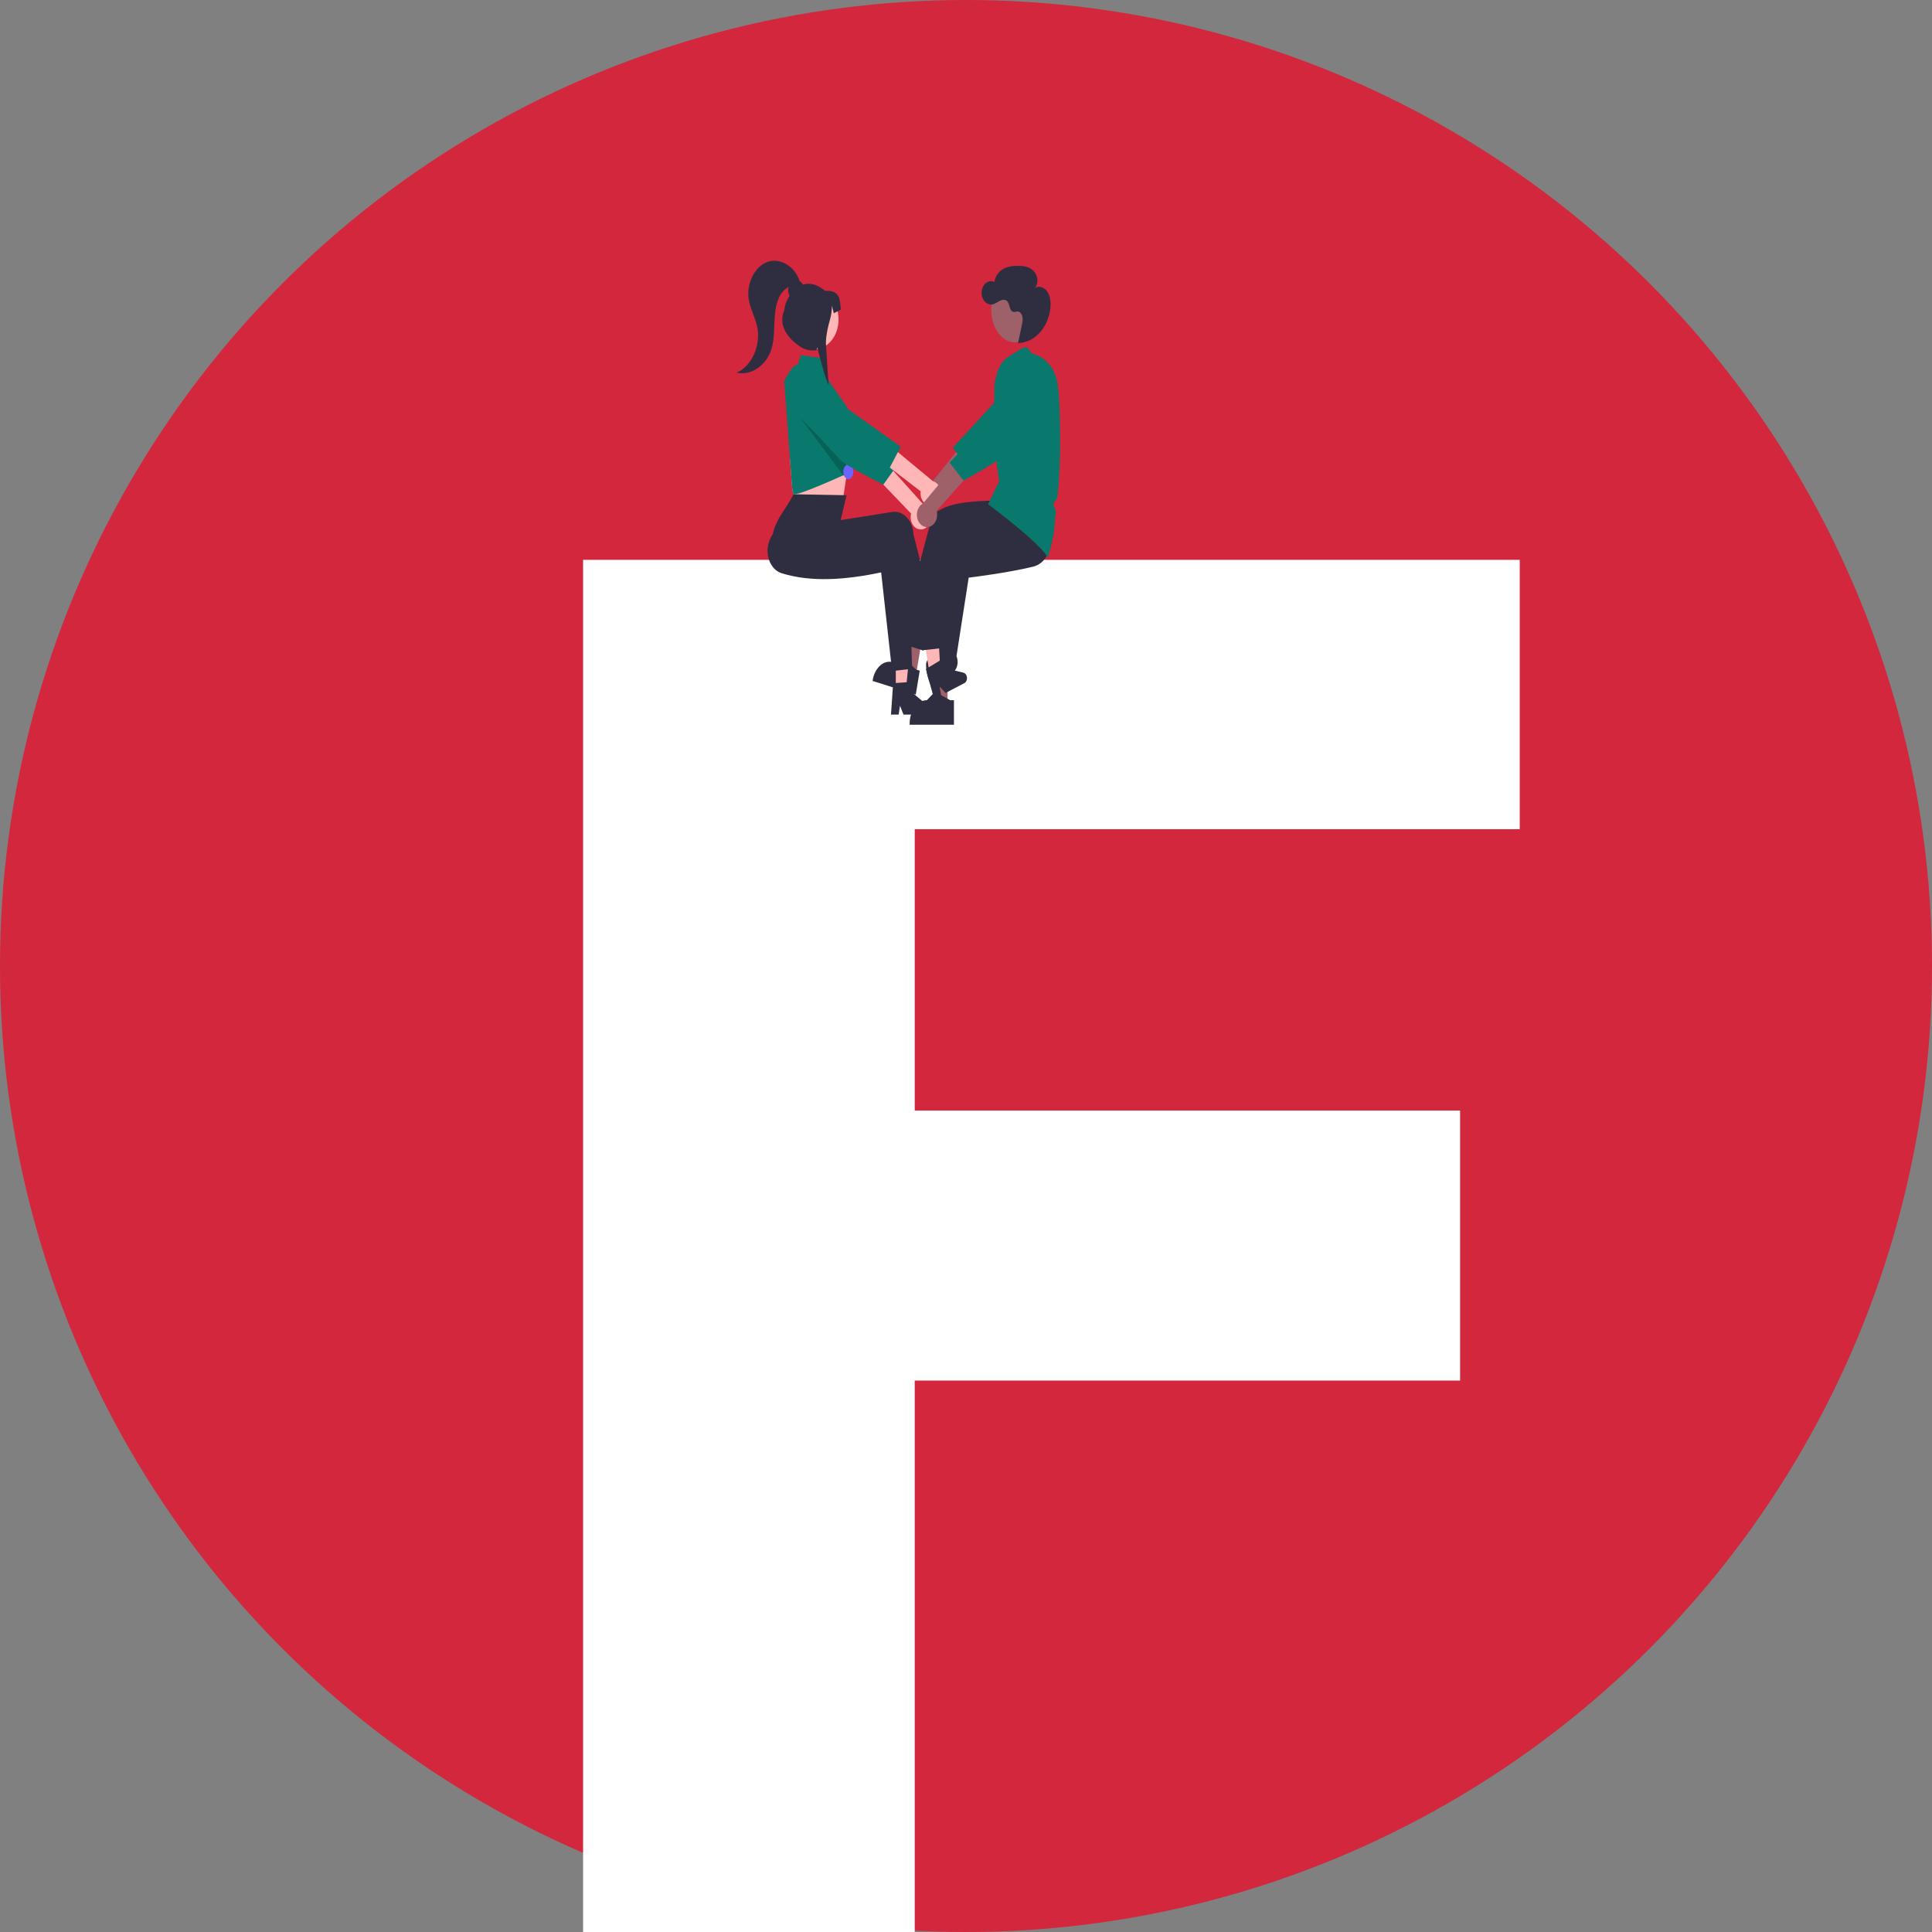 <svg width="1024" height="1024" viewBox="0 0 1024 1024" fill="none" xmlns="http://www.w3.org/2000/svg">
<rect x="0" y="0" width="1024" height="1024" fill="#808080" stroke="none"/>
<circle cx="512" cy="512" r="512" fill="#D2273C"/>
<path d="M309.043 1024V296.727H805.491V439.483H484.824V588.631H773.886V731.741H484.824V1024H309.043Z" fill="white"/>
<path d="M495.064 269.139C496.353 268.835 497.492 267.926 498.235 266.609C498.978 265.292 499.266 263.672 499.036 262.099C498.99 261.771 498.923 261.448 498.834 261.134L527.414 227.888L518.936 224.422L492.332 257.521C491.32 258.085 490.49 259.041 489.97 260.24C489.451 261.438 489.272 262.812 489.461 264.147C489.555 264.925 489.776 265.672 490.109 266.346C490.443 267.019 490.883 267.605 491.405 268.07C491.926 268.534 492.518 268.868 493.146 269.051C493.774 269.235 494.426 269.264 495.064 269.139Z" fill="#9E616A"/>
<path d="M546.338 192.477C546.338 192.477 552.373 194.106 551.584 202.932C550.795 211.757 534.283 230.076 531.692 233.128C529.102 236.181 511.679 246.181 511.679 246.181L505.02 237.256L546.338 192.477Z" fill="#08796C"/>
<path d="M485.404 358.281L479.259 356.338L481.773 322.734L490.843 325.603L485.404 358.281Z" fill="#9E616A"/>
<path d="M480.619 341.952C480.596 341.886 478.318 335.29 479.813 329.128C479.94 328.533 480.025 327.925 480.067 327.312C480.118 326.589 480.222 325.872 480.377 325.171C480.548 324.541 480.764 323.929 481.021 323.343C481.287 322.736 481.51 322.104 481.687 321.451C485.284 306.807 490.303 286.906 493.786 275.257C497.697 262.176 540.034 265.76 542.506 265.981L550.006 259.476L552.806 282.486L526.142 292.798L526.121 292.806L504.408 292.751L503.638 295.557C504.193 296.764 504.353 298.182 504.087 299.526C503.967 300.188 503.735 300.812 503.405 301.358C503.074 301.903 502.653 302.358 502.169 302.692L501.575 303.082L494.306 329.59C494.294 332.25 493.613 334.84 492.353 337.013L492.194 337.28L489.398 344.814L480.653 342.048L480.619 341.952Z" fill="#2F2E41"/>
<path d="M485.37 368.153L462.482 360.913L462.549 360.514C463.028 357.361 464.478 354.55 466.603 352.655C467.583 351.782 468.711 351.185 469.904 350.907C471.096 350.63 472.325 350.678 473.501 351.05L473.501 351.05L478.41 347.999L485.482 354.84L487.48 355.472L485.37 368.153Z" fill="#2F2E41"/>
<path d="M502.215 374.492L495.911 374.492L492.911 340.964L502.216 340.964L502.215 374.492Z" fill="#9E616A"/>
<path d="M537.951 181.469C544.901 181.469 550.535 173.701 550.535 164.12C550.535 154.538 544.901 146.771 537.951 146.771C531.002 146.771 525.368 154.538 525.368 164.12C525.368 173.701 531.002 181.469 537.951 181.469Z" fill="#9E616A"/>
<path d="M493.804 364.078C493.773 364.023 490.635 358.46 490.847 351.841C490.869 351.159 491.213 350.506 491.578 349.816C491.927 349.155 492.288 348.471 492.31 347.811C492.453 343.666 492.609 339.598 492.773 335.72C492.88 333.206 492.341 330.548 491.82 327.977C491.263 325.229 490.687 322.387 490.847 319.597C491.74 304.022 495.73 289.372 497.519 286.907C501.479 281.446 525.715 265.583 526.745 264.911L526.787 264.884L557.818 269.685L557.937 269.704L557.959 269.867C557.979 270.013 559.911 284.582 555.401 293.586C554.563 295.338 553.424 296.85 552.062 298.018C550.701 299.187 549.149 299.985 547.511 300.358C534.226 303.6 515.115 305.956 513.42 306.161L506.95 347.783C507.459 348.98 507.66 350.336 507.527 351.675C507.394 353.013 506.933 354.272 506.203 355.287L505.673 355.994L505.057 359.957L502.781 364.164H493.853L493.804 364.078Z" fill="#2F2E41"/>
<path d="M523.711 267.231L529.557 255.142L526.565 233.728L527.105 203.318L528.183 198.788C529.206 194.516 531.495 190.991 534.463 189.119L541.718 184.54C542.158 184.258 542.647 184.108 543.144 184.099C543.641 184.091 544.133 184.226 544.579 184.493C545.032 184.775 545.435 185.165 545.763 185.639C546.091 186.113 546.339 186.662 546.491 187.254C548.089 187.552 558.3 189.973 560.51 203.238C561.332 208.171 561.802 217.937 561.906 232.265C561.98 242.613 561.511 252.956 560.501 263.231C560.427 263.983 559.904 264.698 559.398 265.389C558.936 266.02 558.459 266.671 558.392 267.265C558.327 267.845 558.638 268.459 558.967 269.109C559.323 269.809 559.69 270.534 559.593 271.299C559.375 273.022 559.246 274.772 559.122 276.464C558.988 278.791 558.743 281.107 558.39 283.4C557.943 285.784 557.39 288.136 556.732 290.446C556.286 292.106 555.826 293.824 555.464 295.501L555.436 295.635L555.336 295.658C555.334 295.659 555.331 295.659 555.329 295.659C555.229 295.659 554.865 290.812 523.711 267.231Z" fill="#08796C"/>
<path d="M505.607 384.124L482.125 384.123V383.714C482.096 380.446 483.048 377.277 484.803 374.803C485.599 373.659 486.588 372.738 487.703 372.101C488.819 371.464 490.033 371.127 491.265 371.113H491.266L495.555 366.626L503.558 371.113L505.608 371.113L505.607 384.124Z" fill="#2F2E41"/>
<path d="M418.705 243.121L419.388 252.416C419.388 252.416 419.684 260.134 420.621 261.84C421.55 263.538 446.924 263.753 446.924 263.753C446.924 263.753 448.601 252.751 450.045 243.121H418.705Z" fill="#FFB6B6"/>
<path d="M493.39 361.33L498.694 360.025L497.176 333.944L489.347 335.868L493.39 361.33Z" fill="#FFB6B6"/>
<path d="M474.792 365.151H480.199L482.772 339.197L474.791 339.198L474.792 365.151Z" fill="#FFB6B6"/>
<path d="M483.447 354.471L472.822 355.673L467.027 303.387C447.923 307.387 429.901 308.668 414.312 303.83C409.034 302.214 405.808 295.58 407.106 289.013C407.167 288.706 407.237 288.402 407.317 288.101C409.182 281.172 416.75 274.519 420.598 266.898L441.913 277.545L442.879 282.353L470.181 278.052C475.672 277.187 480.686 282.025 481.381 288.857C481.418 289.218 481.442 289.58 481.453 289.944L483.447 354.471Z" fill="#2F2E41"/>
<path d="M499.6 343.46L488.975 344.662L469.711 296.702C450.607 300.701 432.585 301.983 416.996 297.145C411.718 295.529 408.492 288.895 409.79 282.327C409.851 282.02 409.921 281.717 410.001 281.416C411.866 274.487 416.75 269.585 420.598 261.964L448.702 262.483L445.563 275.668L472.865 271.367C478.356 270.502 483.37 275.34 484.065 282.172C484.102 282.533 484.126 282.895 484.137 283.259L499.6 343.46Z" fill="#2F2E41"/>
<path d="M431.411 185.206C438.611 185.206 444.448 178.1 444.448 169.336C444.448 160.571 438.611 153.465 431.411 153.465C424.21 153.465 418.373 160.571 418.373 169.336C418.373 178.1 424.21 185.206 431.411 185.206Z" fill="#FFB6B6"/>
<path d="M424.72 188.242L435.184 189.74C435.626 189.804 436.04 190.033 436.369 190.396C436.698 190.759 436.926 191.239 437.021 191.767L438.685 201.036L449.058 215.906C449.058 215.906 452.783 224.408 451.386 234.044C449.99 243.679 449.376 250.839 449.376 250.839C449.376 250.839 421.549 263.539 420.618 261.839C419.687 260.138 419.384 252.415 419.384 252.415L415.659 201.97C415.659 201.97 419.85 193.468 422.178 193.468C423.681 193.406 423.488 189.29 424.72 188.242Z" fill="#08796C"/>
<path opacity="0.2" d="M424.046 221.288L447.441 252.597L451.606 249.477L424.046 221.288Z" fill="black"/>
<path d="M449.659 253.94C451.126 253.94 452.315 252.203 452.315 250.059C452.315 247.916 451.126 246.178 449.659 246.178C448.191 246.178 447.002 247.916 447.002 250.059C447.002 252.203 448.191 253.94 449.659 253.94Z" fill="#6C63FF"/>
<path d="M487.353 280.587C486.578 280.47 485.834 280.146 485.172 279.641C484.51 279.135 483.948 278.459 483.524 277.66C483.101 276.861 482.826 275.959 482.72 275.017C482.614 274.075 482.679 273.116 482.91 272.207L450.168 238.08L459.426 233.923L489.978 267.998C491.206 268.572 492.218 269.674 492.823 271.096C493.427 272.518 493.583 274.16 493.259 275.712C492.936 277.263 492.156 278.617 491.067 279.515C489.979 280.414 488.657 280.795 487.353 280.587Z" fill="#FFB6B6"/>
<path d="M428.03 201.126C428.03 201.126 421.411 203.187 422.585 212.602C423.759 222.016 442.645 240.781 445.614 243.917C448.584 247.052 468.194 256.857 468.194 256.857L475.254 246.948L428.03 201.126Z" fill="#08796C"/>
<path d="M493.362 267.955C492.581 267.974 491.806 267.784 491.091 267.399C490.377 267.014 489.741 266.443 489.227 265.726C488.714 265.01 488.336 264.165 488.12 263.251C487.904 262.337 487.855 261.377 487.977 260.437L451.552 232.379L460.225 226.649L494.476 255.037C495.759 255.391 496.89 256.305 497.656 257.607C498.422 258.908 498.769 260.506 498.632 262.099C498.495 263.691 497.882 265.166 496.911 266.246C495.94 267.325 494.677 267.933 493.362 267.955Z" fill="#FFB6B6"/>
<path d="M425.289 199.673C425.289 199.673 418.981 202.869 421.252 211.981C423.523 221.093 444.425 236.366 447.733 238.951C451.042 241.535 471.604 247.815 471.604 247.815L477.424 236.775L425.289 199.673Z" fill="#08796C"/>
<path d="M437.341 154.164C432.82 150.38 428.839 149.803 425.569 150.877C425.145 150.079 424.551 149.436 423.849 149.018C421.299 141.195 413.537 136.497 406.876 138.781C400.172 141.08 395.547 150.119 396.808 158.457C397.59 163.625 400.262 168.101 401.337 173.19C403.417 183.043 398.342 194.329 390.403 197.506C397.92 199.343 406.194 193.753 408.891 185.017C410.201 180.773 410.28 176.14 410.447 171.611C410.613 167.082 410.913 162.417 412.599 158.375C413.729 155.603 415.606 153.386 417.917 152.095C417.71 152.874 417.658 153.701 417.766 154.51C417.874 155.318 418.138 156.083 418.536 156.743C416.773 159.431 415.814 162.338 415.814 164.079C412.151 172.227 417.389 179.225 424.082 183.683C426.752 185.471 429.835 186.125 432.844 185.543L433.124 184.087L433.503 185.398C433.503 185.398 437.861 202.919 439.299 203.947C438.753 200.829 438.128 186.391 437.825 183.348C437.404 179.206 438.87 173.04 439.927 169.29C440.582 166.979 440.919 164.552 440.922 162.107V162L441.952 166.025L445.699 164.079C445.002 159.211 445.699 153.685 437.341 154.164Z" fill="#2F2E41"/>
<path d="M492.208 279.294C492.979 279.143 493.714 278.788 494.36 278.254C495.006 277.72 495.549 277.02 495.949 276.203C496.349 275.386 496.597 274.473 496.675 273.527C496.754 272.581 496.661 271.625 496.404 270.727L528.13 235.206L518.756 231.452L489.217 266.826C488.007 267.453 487.028 268.598 486.465 270.045C485.902 271.492 485.795 273.14 486.163 274.677C486.532 276.214 487.351 277.532 488.465 278.383C489.579 279.234 490.91 279.558 492.208 279.294Z" fill="#9E616A"/>
<path d="M549.175 197.319C549.175 197.319 555.851 199.093 554.952 208.552C554.054 218.011 535.727 237.581 532.851 240.843C529.974 244.104 510.663 254.75 510.663 254.75L503.317 245.153L549.175 197.319Z" fill="#08796C"/>
<path d="M490.757 354.614L498.844 349.68L500.369 354.009L510.595 356.525C511.101 356.65 511.56 356.967 511.906 357.432C512.253 357.896 512.468 358.483 512.521 359.107C512.574 359.731 512.461 360.359 512.2 360.9C511.939 361.441 511.543 361.866 511.069 362.113L501.188 367.268L497.977 363.876L498.82 368.504L495.094 370.448L490.757 354.614Z" fill="#2F2E41"/>
<path d="M473.381 362.102L482.411 361.446V366.155L490.996 373.373C491.42 373.729 491.739 374.241 491.907 374.834C492.076 375.427 492.083 376.07 491.93 376.669C491.777 377.268 491.47 377.791 491.055 378.163C490.64 378.535 490.138 378.735 489.623 378.735H478.872L477.019 374.077L476.296 378.735H472.242L473.381 362.102Z" fill="#2F2E41"/>
<path d="M555.199 154.73C553.554 152.139 550.206 151.033 548.066 153.017C549.729 151.708 550.256 148.835 549.556 146.58C548.856 144.325 547.156 142.69 545.298 141.858C543.439 141.026 541.421 140.898 539.441 140.907C536.856 140.919 534.207 141.168 531.855 142.472C529.502 143.775 527.478 146.314 527.093 149.425C526.355 149.09 525.563 148.968 524.78 149.07C523.997 149.172 523.244 149.495 522.581 150.012C521.918 150.53 521.363 151.228 520.96 152.052C520.557 152.876 520.317 153.803 520.26 154.76C520.202 155.716 520.329 156.675 520.629 157.562C520.929 158.448 521.394 159.238 521.988 159.867C522.582 160.497 523.289 160.949 524.051 161.189C524.814 161.429 525.612 161.449 526.382 161.248C527.696 160.905 528.84 159.948 530.093 159.357C531.346 158.766 532.914 158.617 533.902 159.726C535.246 161.234 535.018 164.475 536.741 165.218C537.693 165.628 538.749 164.971 539.746 165.167C540.93 165.399 541.761 166.818 541.957 168.258C542.152 169.698 541.851 171.162 541.552 172.576C540.887 175.72 540.222 178.864 539.557 182.008L540.337 181.77C544.291 181.503 548.054 179.611 551.01 176.404C553.967 173.198 555.943 168.865 556.616 164.114C557.072 160.887 556.844 157.321 555.199 154.73Z" fill="#2F2E41"/>
</svg>
